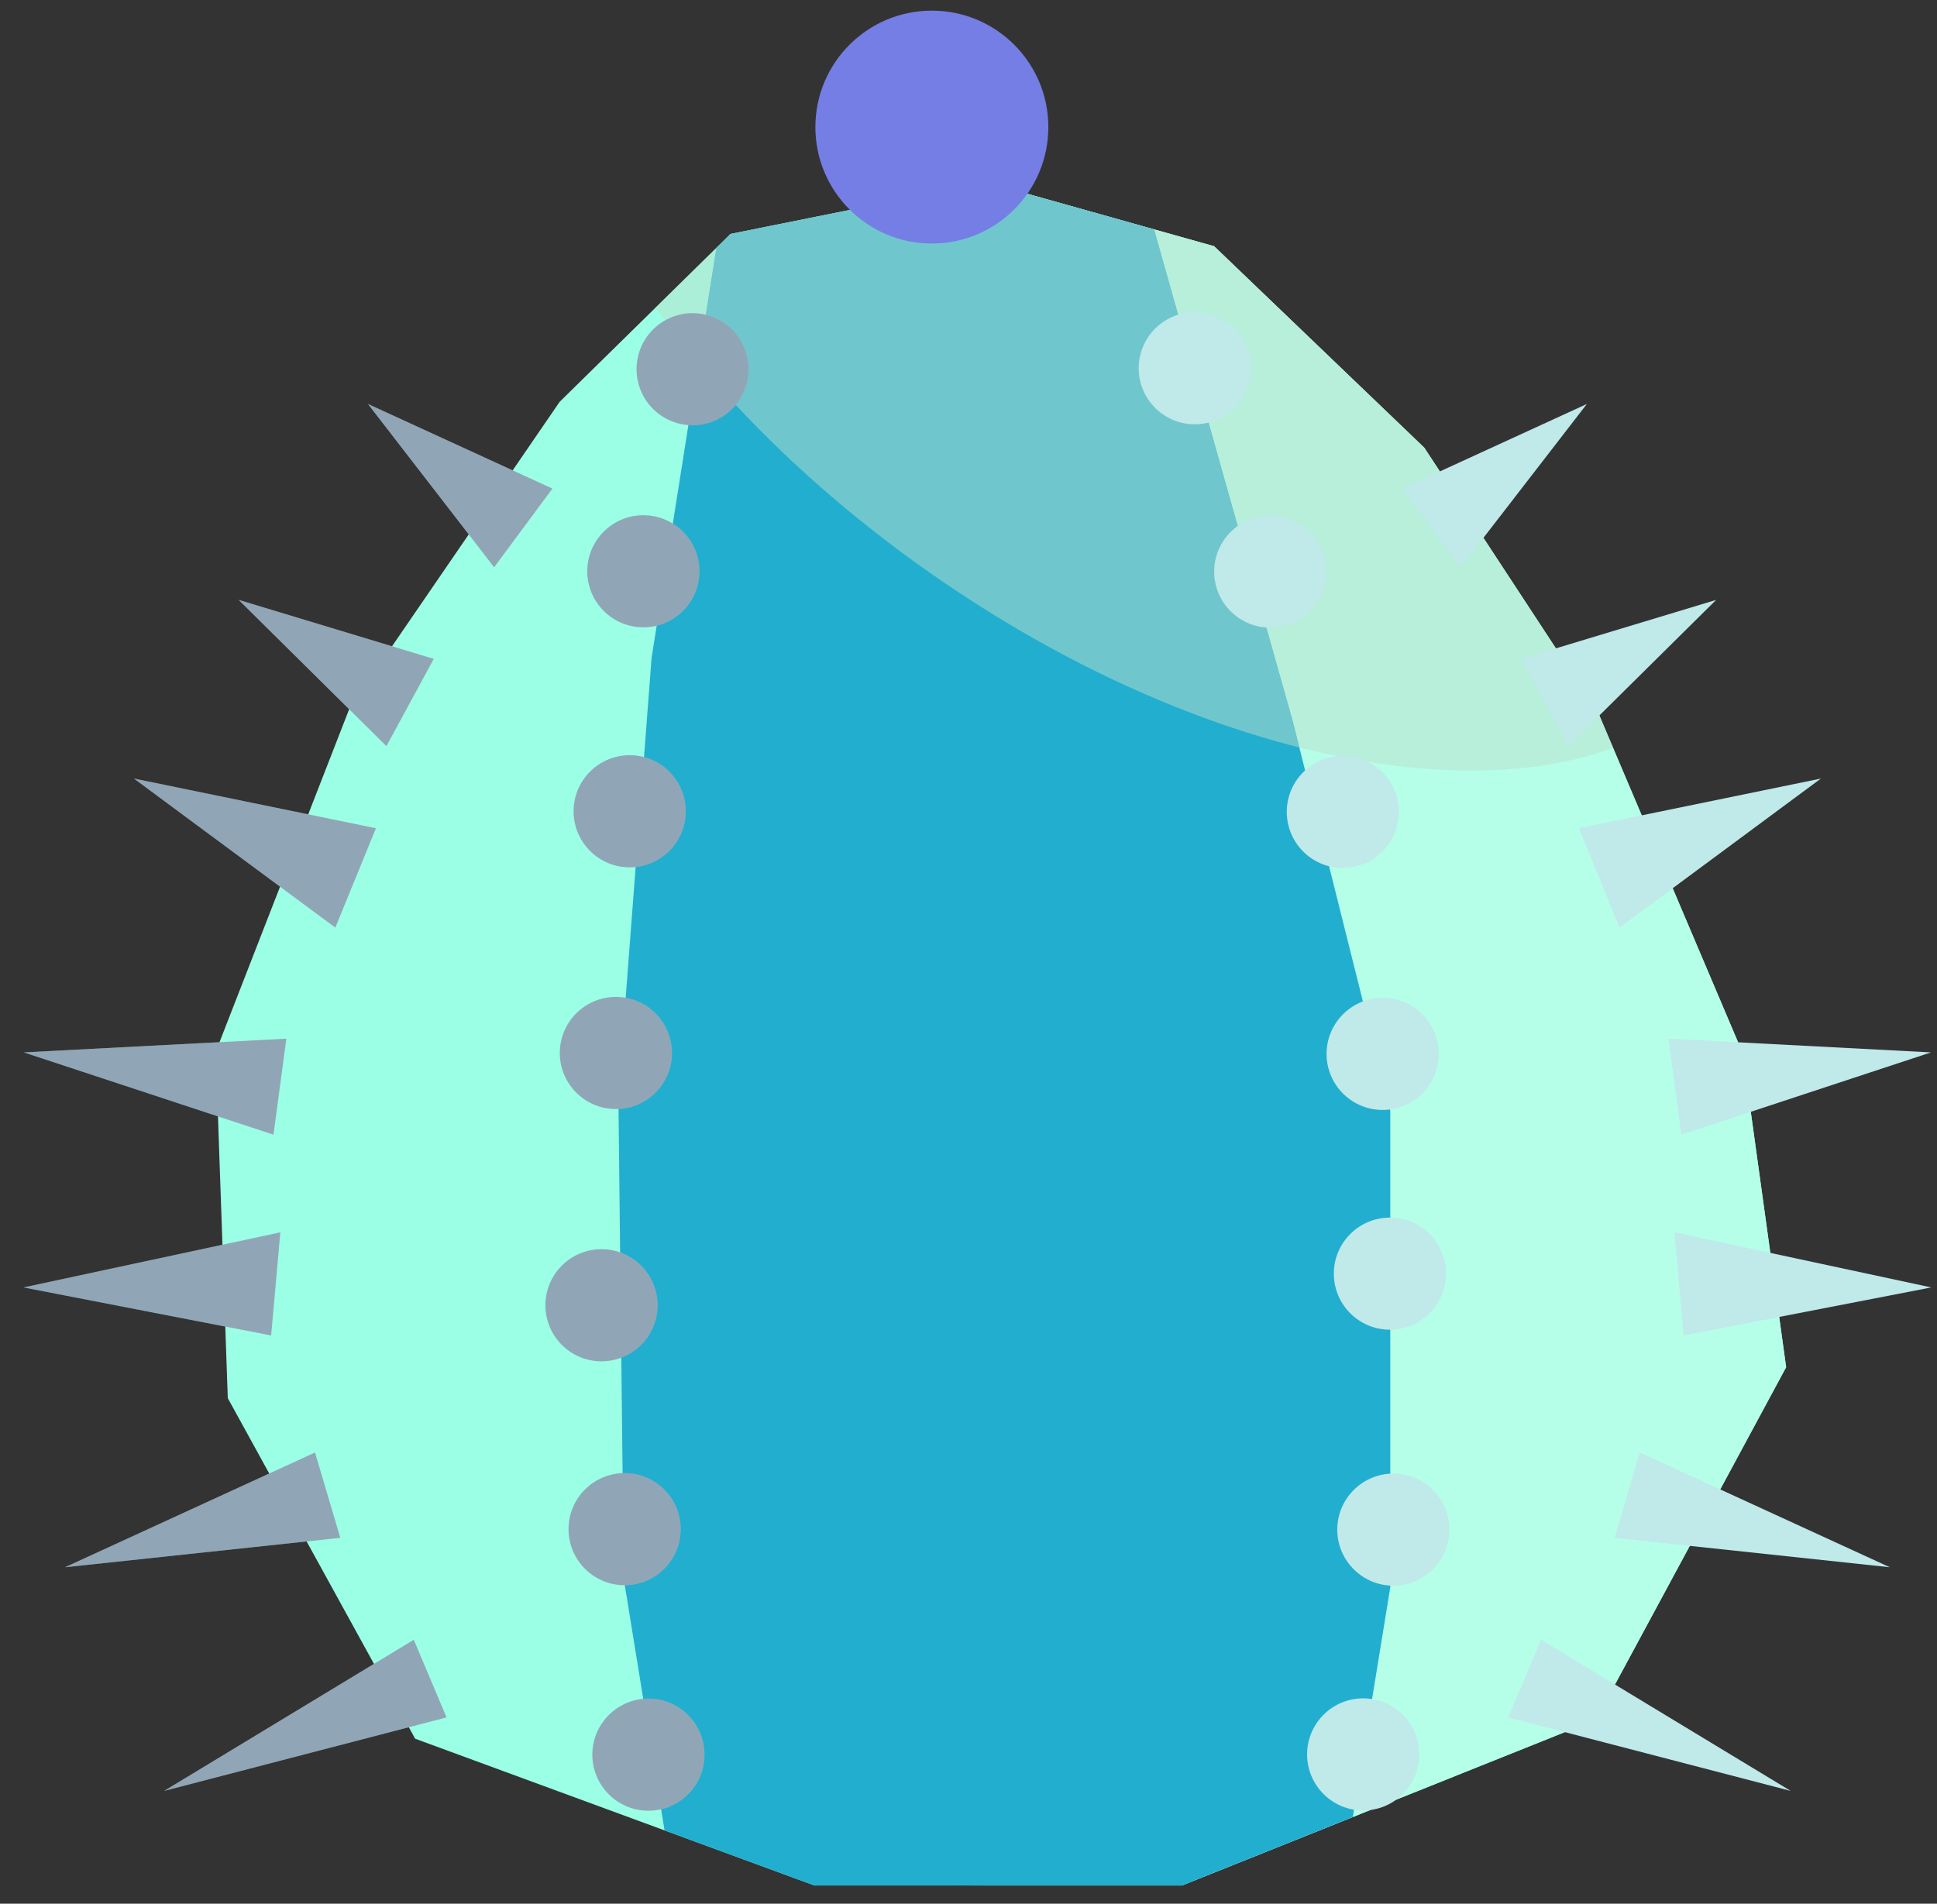 <?xml version="1.0" encoding="UTF-8" standalone="no"?><!DOCTYPE svg PUBLIC "-//W3C//DTD SVG 1.1//EN" "http://www.w3.org/Graphics/SVG/1.1/DTD/svg11.dtd"><svg width="100%" height="100%" viewBox="0 0 59 58" version="1.1" xmlns="http://www.w3.org/2000/svg" xmlns:xlink="http://www.w3.org/1999/xlink" xml:space="preserve" xmlns:serif="http://www.serif.com/" style="fill-rule:evenodd;clip-rule:evenodd;stroke-linecap:round;stroke-linejoin:round;stroke-miterlimit:1.5;"><rect x="0" y="0" width="59" height="58" fill="#333333" stroke="none"/><g id="cactus07"><path d="M54.405,41.654l-1.325,-9.572l-4.397,-10.358l-5.3,-8.083l-6.402,-6.139l-6.924,-1.944l-7.805,1.569l-5.205,5.115l-6.4,9.335l-4.076,10.47l0.367,10.55l5.707,10.376l12.161,4.471l11.195,0l12.613,-5.052l5.791,-10.738Z" style="fill:#9bffe5;"/><clipPath id="_clip1"><path d="M54.405,41.654l-1.325,-9.572l-4.397,-10.358l-5.3,-8.083l-6.402,-6.139l-6.924,-1.944l-7.805,1.569l-5.205,5.115l-6.4,9.335l-4.076,10.47l0.367,10.55l5.707,10.376l12.161,4.471l11.195,0l12.613,-5.052l5.791,-10.738Z"/></clipPath><g clip-path="url(#_clip1)"><path d="M31.614,-11.045l-1.21,8.83l-0.891,62.903l23.567,7.136l13.009,-14.962c3.849,-41.306 -8.934,-79.846 -34.475,-63.907Z" style="fill:#b5ffe8;stroke:#000;stroke-width:1px;"/><path d="M41.77,-1.713c9.706,6.793 14.58,16.605 10.876,21.898c-3.705,5.293 -14.592,4.075 -24.299,-2.718c-9.707,-6.793 -14.58,-16.605 -10.876,-21.898c3.704,-5.293 14.592,-4.075 24.299,2.718Z" style="fill:#bce0cc;fill-opacity:0.5;"/><path d="M19.847,20.042l2.764,-17.482l7.793,-3.891l2.798,1.4l6.179,21.918l2.966,11.853l0,14.524l-1.779,10.913l-19.687,0.433l-1.881,-11.606l-0.165,-14.779l1.012,-13.283Z" style="fill:#22aecf;"/><clipPath id="_clip2"><path d="M19.847,20.042l2.764,-17.482l7.793,-3.891l2.798,1.4l6.179,21.918l2.966,11.853l0,14.524l-1.779,10.913l-19.687,0.433l-1.881,-11.606l-0.165,-14.779l1.012,-13.283Z"/></clipPath><g clip-path="url(#_clip2)"><path d="M41.77,-1.713c9.706,6.793 14.58,16.605 10.876,21.898c-3.705,5.293 -14.592,4.075 -24.299,-2.718c-9.707,-6.793 -14.58,-16.605 -10.876,-21.898c3.704,-5.293 14.592,-4.075 24.299,2.718Z" style="fill:#bce0cc;fill-opacity:0.5;"/></g></g><g><path d="M36.442,12.926c-0.943,0.027 -1.73,-0.716 -1.757,-1.658c-0.027,-0.942 0.716,-1.729 1.658,-1.756c0.942,-0.028 1.729,0.715 1.757,1.658c0.027,0.942 -0.716,1.729 -1.658,1.756Z" style="fill:#c0e9e9;"/><path d="M38.74,19.122c-0.942,0.027 -1.729,-0.716 -1.756,-1.658c-0.027,-0.942 0.716,-1.729 1.658,-1.756c0.942,-0.028 1.729,0.715 1.756,1.658c0.027,0.942 -0.716,1.729 -1.658,1.756Z" style="fill:#c0e9e9;"/><path d="M40.951,26.443c-0.942,0.027 -1.729,-0.716 -1.756,-1.658c-0.028,-0.942 0.715,-1.729 1.658,-1.757c0.942,-0.027 1.729,0.716 1.756,1.658c0.027,0.943 -0.716,1.73 -1.658,1.757Z" style="fill:#c0e9e9;"/><path d="M42.385,40.511c-0.942,0.027 -1.729,-0.715 -1.757,-1.658c-0.027,-0.942 0.716,-1.729 1.659,-1.756c0.942,-0.027 1.729,0.716 1.756,1.658c0.027,0.942 -0.716,1.729 -1.658,1.756Z" style="fill:#c0e9e9;"/><path d="M42.489,48.31c-0.942,0.027 -1.729,-0.716 -1.756,-1.658c-0.027,-0.942 0.716,-1.729 1.658,-1.756c0.942,-0.027 1.729,0.716 1.756,1.658c0.027,0.942 -0.716,1.729 -1.658,1.756Z" style="fill:#c0e9e9;"/><path d="M41.57,55.158c-0.942,0.027 -1.729,-0.716 -1.756,-1.658c-0.027,-0.942 0.716,-1.729 1.658,-1.756c0.942,-0.028 1.729,0.715 1.756,1.658c0.028,0.942 -0.715,1.729 -1.658,1.756Z" style="fill:#c0e9e9;"/><path d="M42.163,33.816c-0.942,0.027 -1.729,-0.716 -1.756,-1.658c-0.027,-0.942 0.716,-1.729 1.658,-1.757c0.942,-0.027 1.729,0.716 1.756,1.658c0.027,0.943 -0.716,1.73 -1.658,1.757Z" style="fill:#c0e9e9;"/></g><g><g><path d="M20.999,12.953c0.941,0.054 1.749,-0.667 1.803,-1.608c0.053,-0.941 -0.667,-1.748 -1.608,-1.802c-0.941,-0.054 -1.749,0.667 -1.803,1.608c-0.053,0.941 0.667,1.749 1.608,1.802Z" style="fill:#c0e9e9;"/><path d="M19.499,19.11c0.941,0.053 1.748,-0.667 1.802,-1.608c0.054,-0.941 -0.667,-1.749 -1.608,-1.802c-0.941,-0.054 -1.749,0.666 -1.802,1.608c-0.054,0.941 0.667,1.748 1.608,1.802Z" style="fill:#c0e9e9;"/><path d="M19.082,26.422c0.941,0.054 1.749,-0.667 1.802,-1.608c0.054,-0.941 -0.667,-1.749 -1.608,-1.802c-0.941,-0.054 -1.748,0.667 -1.802,1.608c-0.054,0.941 0.667,1.748 1.608,1.802Z" style="fill:#c0e9e9;"/><path d="M18.224,41.472c0.941,0.054 1.748,-0.667 1.802,-1.608c0.054,-0.941 -0.667,-1.748 -1.608,-1.802c-0.941,-0.054 -1.748,0.667 -1.802,1.608c-0.054,0.941 0.667,1.749 1.608,1.802Z" style="fill:#c0e9e9;"/><path d="M18.928,48.294c0.941,0.053 1.748,-0.667 1.802,-1.608c0.054,-0.941 -0.667,-1.749 -1.608,-1.803c-0.941,-0.053 -1.749,0.667 -1.802,1.608c-0.054,0.941 0.667,1.749 1.608,1.803Z" style="fill:#c0e9e9;"/><path d="M19.653,55.164c0.941,0.054 1.749,-0.666 1.802,-1.607c0.054,-0.942 -0.666,-1.749 -1.607,-1.803c-0.941,-0.053 -1.749,0.667 -1.803,1.608c-0.053,0.941 0.667,1.749 1.608,1.802Z" style="fill:#c0e9e9;"/><path d="M18.662,33.786c0.941,0.054 1.749,-0.667 1.802,-1.608c0.054,-0.941 -0.667,-1.749 -1.608,-1.802c-0.941,-0.054 -1.748,0.667 -1.802,1.608c-0.054,0.941 0.667,1.748 1.608,1.802Z" style="fill:#c0e9e9;"/></g><g><g opacity="0.3"><path d="M21.711,9.655c-0.879,-0.339 -1.869,0.099 -2.208,0.979c-0.339,0.879 0.1,1.868 0.979,2.208c0.879,0.339 1.869,-0.1 2.208,-0.979c0.339,-0.88 -0.099,-1.869 -0.979,-2.208Z" style="fill:#1d073c;"/><path d="M19.499,19.11c0.941,0.053 1.748,-0.667 1.802,-1.608c0.054,-0.941 -0.667,-1.749 -1.608,-1.802c-0.941,-0.054 -1.749,0.666 -1.802,1.608c-0.054,0.941 0.667,1.748 1.608,1.802Z" style="fill:#1d073c;"/><path d="M19.082,26.422c0.941,0.054 1.749,-0.667 1.802,-1.608c0.054,-0.941 -0.667,-1.749 -1.608,-1.802c-0.941,-0.054 -1.748,0.667 -1.802,1.608c-0.054,0.941 0.667,1.748 1.608,1.802Z" style="fill:#1d073c;"/><path d="M18.224,41.472c0.941,0.054 1.748,-0.667 1.802,-1.608c0.054,-0.941 -0.667,-1.748 -1.608,-1.802c-0.941,-0.054 -1.748,0.667 -1.802,1.608c-0.054,0.941 0.667,1.749 1.608,1.802Z" style="fill:#1d073c;"/><path d="M18.928,48.294c0.941,0.053 1.748,-0.667 1.802,-1.608c0.054,-0.941 -0.667,-1.749 -1.608,-1.803c-0.941,-0.053 -1.749,0.667 -1.802,1.608c-0.054,0.941 0.667,1.749 1.608,1.803Z" style="fill:#1d073c;"/><path d="M19.653,55.164c0.941,0.054 1.749,-0.666 1.802,-1.607c0.054,-0.942 -0.666,-1.749 -1.607,-1.803c-0.941,-0.053 -1.749,0.667 -1.803,1.608c-0.053,0.941 0.667,1.749 1.608,1.802Z" style="fill:#1d073c;"/><path d="M18.662,33.786c0.941,0.054 1.749,-0.667 1.802,-1.608c0.054,-0.941 -0.667,-1.749 -1.608,-1.802c-0.941,-0.054 -1.748,0.667 -1.802,1.608c-0.054,0.941 0.667,1.748 1.608,1.802Z" style="fill:#1d073c;"/></g></g></g><g><circle cx="28.384" cy="3.872" r="3.548" style="fill:#757ee4;"/></g><g><g><g><path d="M11.208,12.308l3.843,4.975l1.775,-2.397l-5.618,-2.578Z" style="fill:#c0e9e9;"/><path d="M7.27,18.277l4.5,4.455l1.442,-2.658l-5.942,-1.797Z" style="fill:#c0e9e9;"/><path d="M4.079,23.72l6.135,4.541l1.237,-3.027l-7.372,-1.514Z" style="fill:#c0e9e9;"/><path d="M0.726,32.063l7.604,2.507l0.392,-2.925l-7.996,0.418Z" style="fill:#c0e9e9;"/><path d="M0.718,39.224l7.541,1.463l0.28,-3.142l-7.821,1.679Z" style="fill:#c0e9e9;"/><path d="M1.981,47.749l8.384,-0.896l-0.77,-2.6l-7.614,3.496Z" style="fill:#c0e9e9;"/><path d="M5,54.563l8.602,-2.239l-0.999,-2.365l-7.603,4.604Z" style="fill:#c0e9e9;"/></g><g><g opacity="0.3"><path d="M11.208,12.308l3.843,4.975l1.775,-2.397l-5.618,-2.578Z" style="fill:#1d073c;"/><path d="M7.27,18.277l4.5,4.455l1.442,-2.658l-5.942,-1.797Z" style="fill:#1d073c;"/><path d="M4.079,23.72l6.135,4.541l1.237,-3.027l-7.372,-1.514Z" style="fill:#1d073c;"/><path d="M0.726,32.063l7.604,2.507l0.392,-2.925l-7.996,0.418Z" style="fill:#1d073c;"/><path d="M0.718,39.224l7.541,1.463l0.28,-3.142l-7.821,1.679Z" style="fill:#1d073c;"/><path d="M1.981,47.749l8.384,-0.896l-0.77,-2.6l-7.614,3.496Z" style="fill:#1d073c;"/><path d="M5,54.563l8.602,-2.239l-0.999,-2.365l-7.603,4.604Z" style="fill:#1d073c;"/></g></g></g><g><path d="M48.335,12.308l-3.843,4.975l-1.774,-2.397l5.617,-2.578Z" style="fill:#c0e9e9;"/><path d="M52.273,18.277l-4.5,4.455l-1.442,-2.658l5.942,-1.797Z" style="fill:#c0e9e9;"/><path d="M55.464,23.72l-6.135,4.541l-1.236,-3.027l7.371,-1.514Z" style="fill:#c0e9e9;"/><path d="M58.817,32.063l-7.604,2.507l-0.391,-2.925l7.995,0.418Z" style="fill:#c0e9e9;"/><path d="M58.826,39.224l-7.542,1.463l-0.28,-3.142l7.822,1.679Z" style="fill:#c0e9e9;"/><path d="M57.562,47.749l-8.383,-0.896l0.769,-2.6l7.614,3.496Z" style="fill:#c0e9e9;"/><path d="M54.543,54.563l-8.602,-2.239l0.999,-2.365l7.603,4.604Z" style="fill:#c0e9e9;"/></g></g></g></svg>